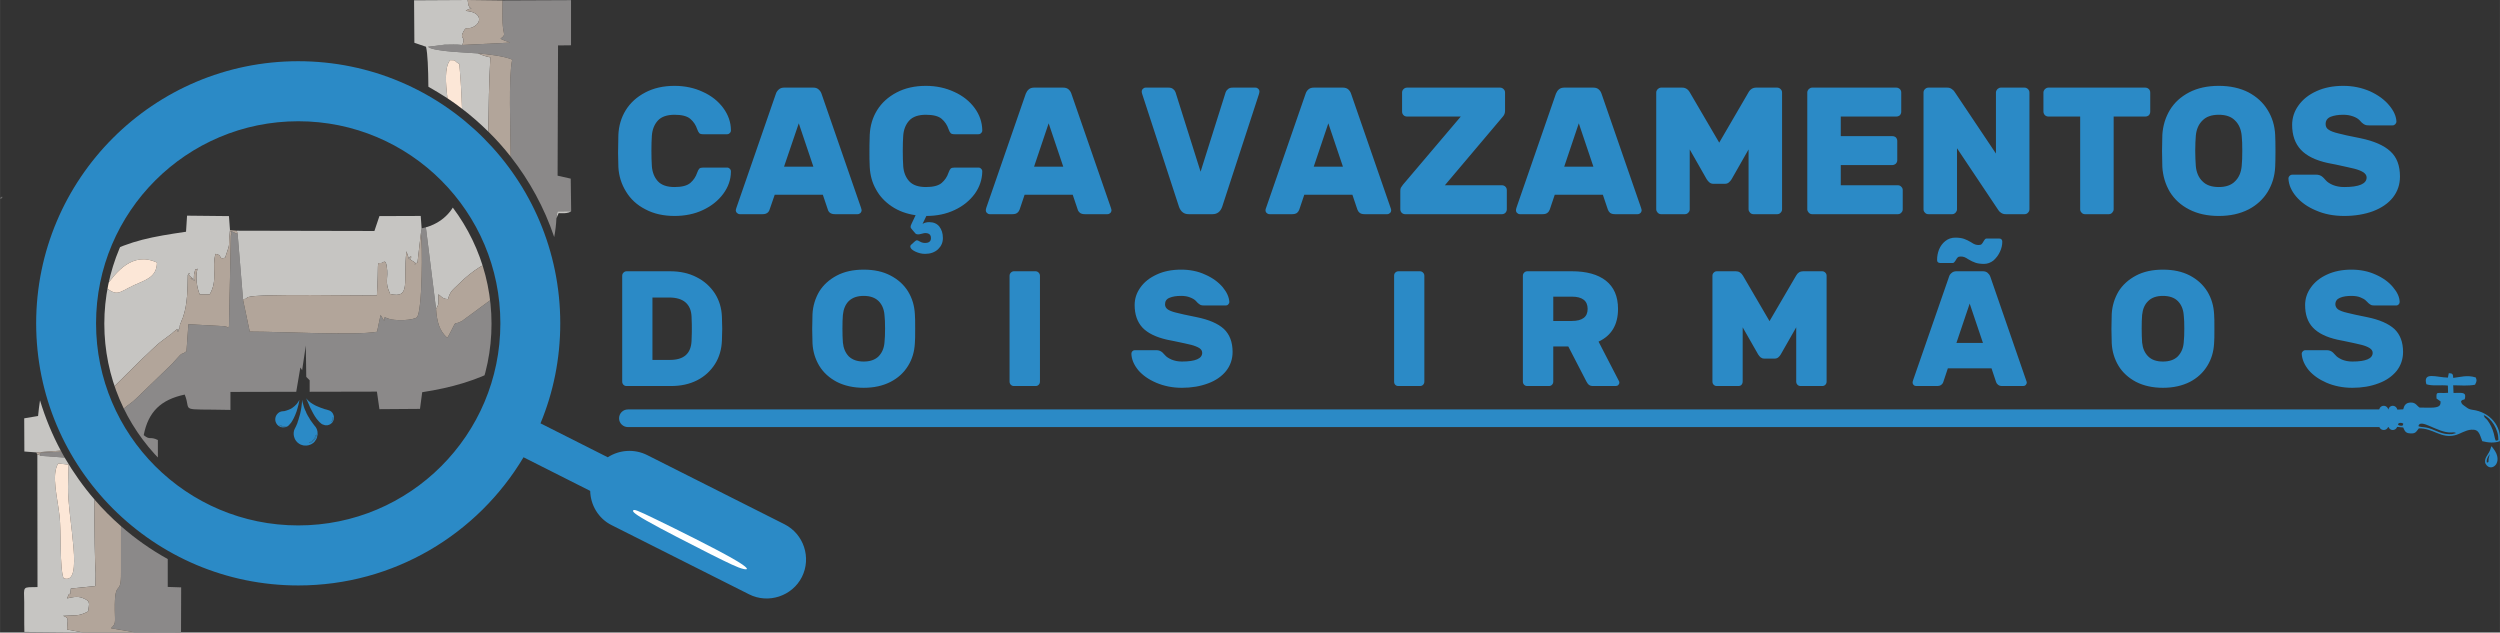 <svg xmlns="http://www.w3.org/2000/svg" xml:space="preserve" width="179.341mm" height="45.374mm" version="1.1" style="shape-rendering:geometricPrecision; text-rendering:geometricPrecision; image-rendering:optimizeQuality; fill-rule:evenodd; clip-rule:evenodd"
viewBox="0 0 16948 4288"
 xmlns:xlink="http://www.w3.org/1999/xlink">
 <rect x="0" y="0" width="16948" height="4288" fill="#333333" stroke="none"/>
 <defs>
  <style type="text/css">
   <![CDATA[
    .fillColor {fill:#2B8AC6}
    .str0 {stroke:#2B8AC6;stroke-width:16.671}
    .fil10 {fill:#2B8AC6;fill-rule:nonzero}
    .fil9 {fill:none}
    .fil6 {fill:#6B6B6B}
    .fil2 {fill:#8B8989}
    .fil4 {fill:#B2A59A}
    .fil3 {fill:#C6C5C2}
    .fil5 {fill:#FCE7D7}
    .fil1 {fill:white}
   ]]>
  </style>
   <clipPath id="id0">
    <path d="M2019 3508c725,0 1313,-588 1313,-1313 0,-725 -588,-1313 -1313,-1313 -725,0 -1312,588 -1312,1313 0,725 587,1313 1312,1313z"/>
   </clipPath>
 </defs>
 <g id="Camada_x0020_1">
  <path class="fillColor" d="M2022 415c981,0 1776,796 1776,1777 0,240 -47,469 -134,678l456 230c77,-50 179,-59 267,-15l931 469c131,66 184,227 118,358l0 0c-66,130 -228,183 -358,117l-932 -469c-90,-45 -143,-137 -145,-232l-452 -228c-310,520 -878,869 -1527,869 -981,0 -1777,-796 -1777,-1777 0,-981 796,-1777 1777,-1777zm0 407c757,0 1370,613 1370,1370 0,757 -613,1370 -1370,1370 -757,0 -1371,-613 -1371,-1370 0,-757 614,-1370 1371,-1370z"/>
  <path class="fil1" d="M4385 3531c99,57 301,159 430,225 130,65 188,93 224,101 35,9 48,-2 -75,-72 -123,-70 -382,-199 -517,-264 -135,-66 -146,-67 -153,-62 -7,5 -9,16 91,72z"/>
  <g id="_1851439065168">
   <path class="fil2" d="M416 3062l-138 6c-20,15 -9,-8 -5,17l-6 5 171 12c-7,-13 -15,-27 -22,-40zm404 505l0 313c2,178 -45,29 -42,257 2,90 7,90 -26,122l161 28 314 -1 1 -304 -91 -3 0 -189c-114,-63 -220,-138 -317,-223zm2937 -1960c8,-42 13,-84 15,-127l7 -47 93 -1 -3 -221 -89 -20 3 -883 88 -1 0 -306 -464 2c0,49 -2,103 0,152 4,84 27,77 -14,107 3,3 7,4 9,5l20 9c2,1 7,2 9,3 12,4 12,2 26,10l-323 16c-43,-5 -77,-2 -120,-2l-113 14c36,34 285,40 338,45 67,5 181,19 233,42 -26,128 -11,471 -10,644 0,5 0,10 0,14 127,162 228,346 295,545z"/>
   <path class="fil3" d="M245 3067l167 -12c-58,-108 -105,-222 -141,-341 -5,35 -10,70 -13,106l-94 16 1 225 80 6z"/>
   <path class="fil3" d="M3239 362c-53,-5 -302,-11 -338,-45l113 -14c43,0 77,-3 120,2 27,-64 -22,-36 7,-90 25,-46 23,-7 74,-36 52,-30 49,-98 -58,-105 28,-23 57,-15 27,-22 -16,-32 -6,-10 -14,-52l-363 2 2 288 79 27c11,45 15,149 16,271 44,25 87,51 129,78 -11,-98 -21,-208 18,-258 50,0 18,1 63,26 5,53 14,175 18,303 63,48 122,100 178,155 2,-168 5,-333 14,-503 -34,-7 -59,-16 -85,-27z"/>
   <path class="fil3" d="M431 3920c-27,-62 -16,-322 -27,-419 -15,-134 -57,-278 -10,-359l71 8 -4 147c-4,222 113,675 -30,623zm133 368l-109 -20c0,-62 18,-80 -28,-93 89,-6 104,5 170,-30 8,-58 18,-69 -37,-91 -34,-14 -76,-5 -105,3 24,-74 17,17 25,-67l167 -17 1 -85c-4,-56 -10,-304 -7,-501 -76,-88 -144,-184 -203,-285l-171 -12 6 -5 -20 -4 1 899c-104,2 -92,-9 -90,101 1,66 -1,131 1,203l399 4z"/>
   <path class="fil4" d="M245 3067l8 14 20 4 -6 5 6 -5c-4,-25 -15,-2 5,-17l138 -6c-1,-2 -3,-5 -4,-7l-167 12z"/>
   <path class="fil4" d="M564 4288l349 -1 -161 -28c33,-32 28,-32 26,-122 -3,-228 44,-79 42,-257l0 -313c-64,-56 -124,-116 -179,-180 -3,197 3,445 7,501l-1 85 -167 17c-8,84 -1,-7 -25,67 29,-8 71,-17 105,-3 55,22 45,33 37,91 -66,35 -81,24 -170,30 46,13 28,31 28,93l109 20z"/>
   <path class="fil4" d="M3462 1062c0,-4 0,-9 0,-14 -1,-173 -16,-516 10,-644 -52,-23 -166,-37 -233,-42 26,11 51,20 85,27 -9,170 -12,335 -14,503 54,53 105,110 152,170z"/>
   <path class="fil4" d="M3134 305l323 -16c-14,-8 -14,-6 -26,-10 -2,-1 -7,-2 -9,-3l-20 -9c-2,-1 -6,-2 -9,-5 41,-30 18,-23 14,-107 -2,-49 0,-103 0,-152l-237 -3c8,42 -2,20 14,52 30,7 1,-1 -27,22 107,7 110,75 58,105 -51,29 -49,-10 -74,36 -29,54 20,26 -7,90z"/>
   <path class="fil5" d="M3132 737c-4,-128 -13,-250 -18,-303 -45,-25 -13,-26 -63,-26 -39,50 -29,160 -18,258 34,23 67,46 99,71z"/>
   <path class="fil5" d="M431 3920c143,52 26,-401 30,-623l4 -147 -71 -8c-47,81 -5,225 10,359 11,97 0,357 27,419z"/>
   <path class="fil3" d="M3772 1480l15 -35c18,0 36,2 53,-1 22,-3 26,-9 32,-12l-93 1 -7 47z"/>
   <path class="fil6" d="M0 1346c0,2 11,1 14,-4 8,-16 -13,-6 -14,4z"/>
  </g>
  <g>
  </g>
  <g style="clip-path:url(#id0)">
   <g>
    <g id="_1851238831280">
     <path class="fil2" d="M2956 2094l-69 -553 -29 7 -5 34c12,64 11,530 -27,569 -18,18 -149,32 -209,3 -33,-15 14,68 -37,-19l-24 114c-148,27 -640,-1 -863,-1l-45 -213 -37 -448c-89,-42 -23,-10 -46,9l-13 619c-41,18 29,5 -37,-4l-238 -13 -13 183c-45,35 -13,-10 -80,66 -3,2 -5,6 -8,9 -2,2 -5,6 -8,9l-238 230c-38,38 -55,43 -92,76 -71,63 -128,167 -222,194 -45,12 -23,-5 -71,18 0,74 -19,214 16,258l-663 28c-24,19 -10,-10 -6,20l-7 7 499 33 182 37 1 904c2,219 -56,36 -51,317 1,111 7,111 -32,150l198 36 388 -2 1 -375 -113 -4 1 -1124 111 -18 0 -267c-56,-27 -51,4 -96,-33 31,-159 117,-241 278,-275 50,122 -56,96 310,104l0 -122 446 -1 28 -165 12 19 25 -168 3 213 23 23 0 78 456 -1 17 119 275 -2 15 -113c206,-32 358,-78 526,-162 402,-201 799,-670 820,-1188l9 -57 115 -1 -4 -273 -110 -24 4 -1089 108 -1 0 -378 -572 2c0,61 -2,128 0,188 5,103 34,95 -18,132 4,3 10,5 12,6l24 11c3,1 9,3 12,4 15,5 14,2 32,12l-399 20c-53,-6 -94,-3 -148,-2l-139 16c45,42 352,50 416,56 83,7 224,24 288,51 -32,158 -13,581 -12,796 0,116 24,175 -68,200 0,205 -16,225 34,269l-668 13c3,59 -68,31 148,55 191,21 358,72 500,94 156,42 221,104 222,103 1,-3 6,4 10,5l-166 97c-137,58 -21,5 -93,85l-199 156c-24,21 -27,29 -35,42l-379 279c-68,37 -27,-21 -81,81 -2,4 -15,29 -19,33 -55,-47 -71,-116 -76,-196z"/>
     <path class="fil3" d="M546 2040c107,-54 120,46 20,139 -333,310 -174,656 -364,644 -95,-7 -122,-107 -104,-212 20,-122 33,-163 87,-245 92,-141 212,-251 361,-326zm168 -93c73,-103 184,-244 350,-167 -2,101 -77,117 -157,154 -106,50 -109,77 -193,13zm-857 1320l265 -19 -85 -87c103,-6 269,9 259,-73 -32,-60 14,-37 -77,-54 -52,-11 -84,16 -201,-18l-27 -7c114,-64 322,-5 436,-83 222,-151 193,-194 346,-305l193 -191c48,-42 85,-86 141,-126l59 -44c2,-2 6,-6 8,-8l28 -22c1,-1 2,46 10,0 0,-2 3,2 5,1 3,-46 3,-24 13,-55 2,-5 8,-19 10,-24 32,-90 31,-196 33,-288 35,-16 -18,-18 18,11 86,66 -51,-14 23,20 1,-17 -1,-31 4,-46 14,-50 -5,-7 21,-28 -16,57 -4,131 15,175l67 0c58,-96 13,-184 40,-275 51,7 16,41 65,26 41,-123 18,-45 33,-187l-7 -95 -284 -3 -7 109c-233,34 -371,60 -551,151 -448,225 -787,676 -836,1241l-116 20 1 277 98 7z"/>
     <path class="fil3" d="M3550 -69c-64,-6 -371,-14 -416,-56l139 -16c54,-1 95,-4 148,2 33,-79 -26,-44 9,-112 31,-57 29,-9 91,-44 65,-37 61,-121 -71,-129 35,-29 70,-19 33,-28 -19,-39 -7,-12 -17,-64l-448 3 2 355 98 33c38,155 12,859 12,1070l-44 12c-57,19 -60,6 -67,38l0 234c58,90 76,-46 82,80 4,61 -62,190 -214,232l69 553c24,-39 15,-41 16,-99l28 23c22,10 8,6 37,10 15,-56 35,-65 68,-98 112,-113 191,-140 221,-164l349 -271c10,-11 8,-7 19,-27 35,-63 -14,18 14,-37l113 14c-72,-26 -21,-9 -49,-36 -142,-22 -309,-73 -500,-94 -216,-24 -145,4 -148,-55l381 -26c-65,-6 -51,3 -99,-21l13 -45c2,-28 150,-5 138,-90 -6,-45 -43,-34 -90,-65l-47 -35c4,0 47,3 52,2l165 -29c0,-342 2,-656 19,-986 -43,-9 -74,-20 -106,-34zm-241 529c0,-127 -61,-381 10,-472 62,0 23,1 77,32 15,152 57,774 -12,866l-55 -1c-64,-85 -20,-252 -20,-425z"/>
     <path class="fil3" d="M87 4320c-32,-77 -19,-398 -33,-517 -19,-165 -71,-343 -12,-444l88 11 -6 181c-5,275 139,833 -37,769zm164 454l-134 -25c0,-77 22,-99 -34,-114 109,-8 127,6 209,-38 9,-72 22,-85 -45,-112 -42,-17 -95,-7 -130,4 30,-92 21,21 31,-82l206 -22 1 -104c-8,-114 -22,-863 13,-931l16 -21 -499 -33 7 -7 -24 -4 1 1109c-128,2 -114,-11 -111,125 1,80 -1,161 1,250l492 5z"/>
     <path class="fil3" d="M1605 1564l6 23 37 448c3,-3 9,-12 11,-8 2,4 15,-10 23,-13 67,-25 779,-8 873,-12 14,-227 -5,-219 28,-219 16,1 30,-33 39,24 13,84 -18,100 23,186 142,33 87,-81 110,-290l18 55c47,-32 -37,-21 30,15 41,23 -21,25 27,7l23 -198 5 -34 -6 -84 -280 1 -34 101 -933 -2z"/>
     <path class="fil4" d="M-143 3267l11 18 24 4 -7 7 7 -7c-4,-30 -18,-1 6,-20l663 -28c-35,-44 -16,-184 -16,-258 48,-23 26,-6 71,-18 94,-27 151,-131 222,-194 37,-33 54,-38 92,-76l238 -230c3,-3 6,-7 8,-9 3,-3 5,-7 8,-9 67,-76 35,-31 80,-66l13 -183 238 13c66,9 -4,22 37,4l13 -619c23,-19 -43,-51 46,-9l-6 -23 -46 -4c-15,142 8,64 -33,187 -49,15 -14,-19 -65,-26 -27,91 18,179 -40,275l-67 0c-19,-44 -31,-118 -15,-175 -26,21 -7,-22 -21,28 -5,15 -3,29 -4,46 -74,-34 63,46 -23,-20 -36,-29 17,-27 -18,-11 -2,92 -1,198 -33,288 -2,5 -8,19 -10,24 -10,31 -10,9 -13,55 -2,1 -5,-3 -5,-1 -8,46 -9,-1 -10,0l-28 22c-2,2 -6,6 -8,8l-59 44c-56,40 -93,84 -141,126l-193 191c-153,111 -124,154 -346,305 -114,78 -322,19 -436,83l27 7c117,34 149,7 201,18 91,17 45,-6 77,54 10,82 -156,67 -259,73l85 87 -265 19z"/>
     <path class="fil4" d="M251 4774l431 -1 -198 -36c39,-39 33,-39 32,-150 -5,-281 53,-98 51,-317l-1 -904 -182 -37 -16 21c-35,68 -21,817 -13,931l-1 104 -206 22c-10,103 -1,-10 -31,82 35,-11 88,-21 130,-4 67,27 54,40 45,112 -82,44 -100,30 -209,38 56,15 34,37 34,114l134 25z"/>
     <path class="fil4" d="M1648 2035l45 213c223,0 715,28 863,1l24 -114c51,87 4,4 37,19 60,29 191,15 209,-3 38,-39 39,-505 27,-569l-23 198c-48,18 14,16 -27,-7 -67,-36 17,-47 -30,-15l-18 -55c-23,209 32,323 -110,290 -41,-86 -10,-102 -23,-186 -9,-57 -23,-23 -39,-24 -33,0 -14,-8 -28,219 -94,4 -806,-13 -873,12 -8,3 -21,17 -23,13 -2,-4 -8,5 -11,8z"/>
     <path class="fil4" d="M3124 1260l668 -13c-50,-44 -34,-64 -34,-269 92,-25 68,-84 68,-200 -1,-215 -20,-638 12,-796 -64,-27 -205,-44 -288,-51 32,14 63,25 106,34 -17,330 -19,644 -19,986l-165 29c-5,1 -48,-2 -52,-2l47 35c47,31 84,20 90,65 12,85 -136,62 -138,90l-13 45c48,24 34,15 99,21l-381 26z"/>
     <path class="fil4" d="M2956 2094c5,80 21,149 76,196 4,-4 17,-29 19,-33 54,-102 13,-44 81,-81l379 -279c8,-13 11,-21 35,-42l199 -156c72,-80 -44,-27 93,-85l166 -97c-4,-1 -9,-8 -10,-5 -1,1 -66,-61 -222,-103 28,27 -23,10 49,36l-113 -14c-28,55 21,-26 -14,37 -11,20 -9,16 -19,27l-349 271c-30,24 -109,51 -221,164 -33,33 -53,42 -68,98 -29,-4 -15,0 -37,-10l-28 -23c-1,58 8,60 -16,99z"/>
     <path class="fil5" d="M546 2040c-149,75 -269,185 -361,326 -54,82 -67,123 -87,245 -18,105 9,205 104,212 190,12 31,-334 364,-644 100,-93 87,-193 -20,-139z"/>
     <path class="fil4" d="M3421 -139l399 -20c-18,-10 -17,-7 -32,-12 -3,-1 -9,-3 -12,-4l-24 -11c-2,-1 -8,-3 -12,-6 52,-37 23,-29 18,-132 -2,-60 0,-127 0,-188l-292 -4c10,52 -2,25 17,64 37,9 2,-1 -33,28 132,8 136,92 71,129 -62,35 -60,-13 -91,44 -35,68 24,33 -9,112z"/>
     <path class="fil5" d="M3309 460c0,173 -44,340 20,425l55 1c69,-92 27,-714 12,-866 -54,-31 -15,-32 -77,-32 -71,91 -10,345 -10,472z"/>
     <path class="fil5" d="M87 4320c176,64 32,-494 37,-769l6 -181 -88 -11c-59,101 -7,279 12,444 14,119 1,440 33,517z"/>
     <path class="fil5" d="M714 1947c84,64 87,37 193,-13 80,-37 155,-53 157,-154 -166,-77 -277,64 -350,167z"/>
     <path class="fil3" d="M4208 1309l19 -43c22,1 44,3 66,0 26,-4 32,-12 39,-15l-115 1 -9 57z"/>
     <path class="fil6" d="M-444 1145c-1,2 13,1 17,-6 9,-19 -16,-7 -17,6z"/>
    </g>
    <g id="_1851238829616">
     <path class="fillColor" d="M2095 3003c0,-2 2,-2 3,-3l13 -8c5,-3 11,-8 15,-12l2 -4c7,-8 9,-16 13,-26 1,-2 1,-3 3,-4 1,1 1,1 1,3 0,13 -8,27 -17,36l-4 4c-6,6 -12,10 -20,13 -5,2 -6,2 -9,1zm-29 -229c-1,-2 -2,-3 -2,-5l-4 -11c-4,-12 -7,-23 -10,-35 0,-1 -1,-11 -2,-12 0,15 -3,35 -5,51 -4,29 -11,56 -20,84 -1,4 -2,7 -4,11l-3 11c-3,7 -6,14 -9,21 -2,4 -4,7 -5,10l-5 10c-2,4 -3,7 -4,11 -5,19 -2,38 6,56 1,1 2,2 2,4 2,3 4,7 6,9 6,8 7,7 11,12 4,3 13,10 18,12 7,3 14,5 22,7 1,0 2,0 3,0 20,3 38,-2 54,-11 1,-1 1,-1 2,-2l5 -3c1,-1 1,-1 2,-2 0,0 1,-1 2,-1 4,-3 12,-13 14,-18 1,0 1,-1 1,-1 3,-4 6,-10 7,-15 2,-7 4,-14 5,-21 0,-7 0,-14 -1,-21 -1,-4 -2,-8 -3,-11 -1,-2 -2,-4 -2,-6 -7,-15 -11,-17 -17,-25l-9 -12c0,0 0,0 0,0l-5 -7c-1,-1 -2,-3 -3,-4 -3,-5 -6,-9 -10,-14 -4,-7 -8,-15 -13,-22l-3 -5c-4,-7 -14,-26 -16,-34l-1 -1c-1,-2 -1,-3 -2,-5l-2 -5z"/>
     <path class="fillColor" d="M2245 2861c1,-2 2,-3 3,-5 10,-12 7,-19 8,-29l1 0c1,3 2,2 2,9 0,5 -2,10 -4,15 -1,1 -1,2 -2,4 -2,2 -4,5 -8,6zm-167 -159c-1,-1 -1,-1 -2,-2 0,2 2,7 3,9 2,3 3,6 4,9l8 18c4,12 17,39 24,51 11,22 26,48 43,66 3,4 6,7 10,11 1,0 1,0 2,1 3,3 4,3 9,8l7 4 12 4c3,1 5,2 8,2 1,0 2,0 3,0 8,1 13,0 21,-3 6,-2 11,-5 15,-9 1,0 1,0 1,-1 0,0 1,0 1,0l8 -9c1,-2 2,-3 2,-4 2,-3 5,-11 6,-16 2,-13 1,-21 -5,-34 -2,-6 -6,-10 -10,-14l-3 -3c-1,0 0,0 -1,-1l-5 -3c-2,-1 -2,-1 -4,-2 -2,-1 -5,-3 -8,-3l-16 -5c-3,0 -6,-1 -9,-2 -12,-4 -44,-15 -55,-21l-7 -3c-1,-1 -2,-2 -4,-2 -4,-2 -9,-6 -14,-8 -5,-3 -12,-8 -17,-11 -2,-2 -4,-4 -6,-5 -1,-1 -1,-1 -1,-1 -1,0 -1,0 -1,0l-1 -2c-2,-1 -2,-2 -4,-2 0,-1 0,-1 0,-1 0,0 0,0 0,0l-10 -10c0,0 0,-1 -1,-1 -1,-1 -2,-2 -3,-4l0 -1z"/>
     <path class="fillColor" d="M1906 2886c1,1 0,0 1,0 19,7 25,0 31,2 -3,5 -16,5 -21,5 -7,-1 -14,-4 -19,-8 -3,-2 -3,-3 -4,-4 2,-1 3,0 4,1l8 4zm123 -174c-10,20 -27,39 -46,52 -2,1 -4,3 -6,4 -2,1 -5,3 -7,4 0,0 -2,1 -2,1l-12 5 -14 5c-3,1 -5,1 -7,2l-7 2c-7,1 -8,0 -12,1 -12,1 -22,5 -31,13 -4,4 -8,8 -11,13 -13,22 -10,47 6,66l8 7c5,3 9,6 15,8 11,3 14,3 23,2l8 -1 13 -5c0,0 0,0 0,0 0,0 0,0 1,0l4 -3c0,0 -1,1 0,0l5 -4 16 -18c3,-5 7,-11 10,-16 4,-6 12,-22 15,-30 0,-1 1,-2 2,-4 3,-7 7,-19 10,-26 4,-13 8,-25 11,-38l1 -2c0,-1 0,-3 0,-4l1 -1c2,-7 5,-22 6,-29 0,-2 1,-2 0,-4z"/>
     <path class="fillColor" d="M2095 3003c3,1 4,1 9,-1 8,-3 14,-7 20,-13l4 -4c9,-9 17,-23 17,-36 0,-2 0,-2 -1,-3 -2,1 -2,2 -3,4 -4,10 -6,18 -13,26l-2 4c-4,4 -10,9 -15,12l-13 8c-1,1 -3,1 -3,3z"/>
     <path class="fillColor" d="M1906 2886l-8 -4c-1,-1 -2,-2 -4,-1 1,1 1,2 4,4 5,4 12,7 19,8 5,0 18,0 21,-5 -6,-2 -12,5 -31,-2 -1,0 0,1 -1,0z"/>
     <path class="fillColor" d="M2245 2861c4,-1 6,-4 8,-6 1,-2 1,-3 2,-4 2,-5 4,-10 4,-15 0,-7 -1,-6 -2,-9l-1 0c-1,10 2,17 -8,29 -1,2 -2,3 -3,5z"/>
    </g>
   </g>
  </g>
  <path class="fil9" d="M2019 3508c725,0 1313,-588 1313,-1313 0,-725 -588,-1313 -1313,-1313 -725,0 -1312,588 -1312,1313 0,725 587,1313 1312,1313z"/>
  <g>
   <path class="fil10" d="M4419 1126c3,42 17,77 41,103 24,26 62,39 113,39 49,0 85,-9 107,-28 22,-19 37,-42 46,-69 5,-14 10,-23 15,-28 5,-5 14,-7 27,-7l160 0c8,0 14,2 19,8 6,5 8,11 8,19 0,54 -18,105 -52,151 -34,46 -80,83 -138,110 -57,27 -122,40 -192,40 -76,0 -142,-15 -198,-45 -57,-29 -100,-69 -131,-120 -31,-50 -49,-106 -52,-167 -1,-39 -2,-71 -2,-97 0,-30 1,-70 2,-121 3,-61 19,-117 50,-167 31,-50 75,-90 132,-120 57,-30 123,-45 199,-45 70,0 135,14 192,41 58,26 104,63 138,109 34,46 52,97 52,151 0,8 -2,14 -8,19 -5,6 -11,8 -19,8l-160 0c-13,0 -22,-2 -27,-7 -5,-5 -10,-14 -15,-28 -9,-27 -24,-50 -46,-69 -22,-19 -58,-28 -107,-28 -51,0 -89,13 -113,39 -24,26 -38,61 -41,103 -2,28 -3,62 -3,103 0,39 1,74 3,103zm1417 280c3,9 5,15 5,19 0,7 -3,14 -8,19 -5,5 -12,8 -19,8l-154 0c-14,0 -25,-3 -33,-9 -8,-6 -13,-14 -15,-22l-34 -101 -326 0 -35 101c-2,8 -7,16 -15,22 -8,6 -18,9 -32,9l-155 0c-7,0 -13,-3 -19,-8 -5,-5 -8,-12 -8,-19 0,-4 2,-10 5,-19l267 -771c4,-12 11,-21 20,-29 9,-8 21,-12 35,-12l199 0c15,0 26,4 35,12 9,8 16,17 20,29l267 771zm-322 -276l-99 -294 -100 294 199 0zm609 -4c3,42 17,77 41,103 24,26 62,39 113,39 49,0 85,-9 107,-28 22,-19 37,-42 46,-69 5,-14 10,-23 15,-28 5,-5 14,-7 27,-7l160 0c8,0 14,2 19,8 6,5 8,11 8,19 -1,54 -18,105 -51,151 -34,46 -79,83 -137,110 -57,27 -121,40 -191,40l-26 54c13,-8 28,-12 45,-12 30,0 53,10 69,30 16,21 24,46 24,78 0,30 -11,55 -33,76 -23,21 -52,31 -88,31 -22,0 -44,-5 -67,-16 -22,-11 -33,-22 -33,-34 0,-5 2,-9 6,-12l22 -20c6,-6 12,-10 18,-10 3,0 10,3 20,9 10,6 22,9 34,9 27,0 40,-11 40,-33 0,-23 -13,-34 -40,-34 -5,0 -13,2 -24,5 -11,3 -19,4 -24,4 -7,0 -13,-2 -18,-7l-22 -26c-3,-3 -5,-6 -7,-9 -2,-3 -3,-6 -3,-9 0,-5 2,-13 7,-22l27 -57c-62,-9 -116,-29 -162,-60 -46,-31 -82,-69 -107,-116 -26,-46 -39,-96 -42,-151 -2,-39 -2,-71 -2,-97 0,-30 0,-70 2,-121 3,-61 19,-117 50,-167 31,-50 75,-90 132,-120 57,-30 123,-45 199,-45 70,0 134,14 192,41 58,26 104,63 138,109 34,46 51,97 52,151 0,8 -2,14 -8,19 -5,6 -11,8 -19,8l-160 0c-13,0 -22,-2 -27,-7 -5,-5 -10,-14 -15,-28 -9,-27 -24,-50 -46,-69 -22,-19 -58,-28 -107,-28 -51,0 -89,13 -113,39 -24,26 -38,61 -41,103 -2,28 -3,62 -3,103 0,39 1,74 3,103zm1407 280c3,9 5,15 5,19 0,7 -3,14 -8,19 -5,5 -11,8 -19,8l-154 0c-14,0 -25,-3 -33,-9 -7,-6 -13,-14 -15,-22l-34 -101 -326 0 -34 101c-3,8 -8,16 -16,22 -7,6 -18,9 -32,9l-155 0c-7,0 -13,-3 -18,-8 -6,-5 -8,-12 -8,-19 0,-4 1,-10 4,-19l267 -771c5,-12 11,-21 20,-29 9,-8 21,-12 36,-12l198 0c15,0 27,4 36,12 9,8 15,17 19,29l267 771zm-322 -276l-99 -294 -99 294 198 0zm850 322c-32,0 -53,-17 -65,-49l-250 -766c-2,-7 -3,-12 -3,-16 0,-7 2,-13 8,-19 5,-5 11,-8 19,-8l154 0c14,0 25,3 32,10 8,6 13,13 16,21l170 539 170 -539c3,-8 8,-15 16,-21 7,-7 18,-10 32,-10l154 0c8,0 14,3 19,8 6,6 8,12 8,19 0,4 -1,9 -3,16l-250 766c-12,32 -33,49 -65,49l-162 0zm1368 -46c4,9 5,15 5,19 0,7 -2,14 -8,19 -5,5 -11,8 -19,8l-154 0c-14,0 -25,-3 -32,-9 -8,-6 -13,-14 -16,-22l-34 -101 -326 0 -34 101c-3,8 -8,16 -15,22 -8,6 -19,9 -33,9l-154 0c-8,0 -14,-3 -19,-8 -6,-5 -8,-12 -8,-19 0,-4 1,-10 5,-19l267 -771c4,-12 10,-21 19,-29 9,-8 21,-12 36,-12l198 0c15,0 27,4 36,12 9,8 15,17 19,29l267 771zm-322 -276l-99 -294 -99 294 198 0zm1078 126c9,0 17,3 24,10 6,6 9,14 9,23l0 130c0,9 -3,16 -9,23 -7,7 -15,10 -24,10l-656 0c-9,0 -17,-3 -24,-10 -6,-7 -9,-14 -9,-23l0 -124c0,-10 1,-18 4,-23 4,-6 8,-12 14,-20l392 -462 -365 0c-9,0 -17,-3 -23,-9 -7,-7 -10,-15 -10,-24l0 -130c0,-9 3,-16 10,-23 6,-6 14,-10 23,-10l632 0c9,0 17,4 23,10 7,7 10,14 10,23l0 124c0,16 -5,29 -16,41l-392 464 387 0zm942 150c3,9 5,15 5,19 0,7 -3,14 -8,19 -5,5 -11,8 -19,8l-154 0c-14,0 -25,-3 -33,-9 -7,-6 -12,-14 -15,-22l-34 -101 -326 0 -34 101c-3,8 -8,16 -16,22 -7,6 -18,9 -32,9l-155 0c-7,0 -13,-3 -18,-8 -6,-5 -8,-12 -8,-19 0,-4 1,-10 4,-19l267 -771c5,-12 11,-21 20,-29 9,-8 21,-12 36,-12l198 0c15,0 27,4 36,12 9,8 15,17 19,29l267 771zm-322 -276l-99 -294 -99 294 198 0zm653 -117l0 406c0,9 -3,16 -10,23 -6,7 -14,10 -23,10l-161 0c-9,0 -16,-3 -23,-10 -6,-7 -10,-14 -10,-23l0 -792c0,-9 4,-16 10,-23 7,-6 14,-10 23,-10l143 0c22,0 40,11 52,33l199 340 198 -340c12,-22 30,-33 53,-33l142 0c9,0 17,4 23,10 7,7 10,14 10,23l0 792c0,9 -3,16 -10,23 -6,7 -14,10 -23,10l-161 0c-9,0 -16,-3 -23,-10 -6,-7 -10,-14 -10,-23l0 -406 -115 202c-6,9 -12,17 -19,22 -7,6 -16,9 -26,9l-79 0c-10,0 -19,-3 -26,-9 -7,-5 -13,-13 -19,-22l-115 -202zm1024 106l350 0c9,0 17,-4 24,-10 6,-7 9,-14 9,-23l0 -130c0,-9 -3,-17 -9,-24 -7,-6 -15,-9 -24,-9l-350 0 0 -133 377 0c9,0 17,-3 24,-9 6,-7 9,-15 9,-24l0 -130c0,-9 -3,-16 -9,-23 -7,-6 -15,-10 -24,-10l-571 0c-9,0 -16,4 -23,10 -6,7 -10,14 -10,23l0 792c0,9 4,16 10,23 7,7 14,10 23,10l581 0c9,0 17,-3 23,-10 7,-7 10,-14 10,-23l0 -130c0,-9 -3,-17 -10,-23 -6,-7 -14,-10 -23,-10l-387 0 0 -137zm1118 333c-12,0 -22,-3 -31,-9 -9,-6 -16,-13 -19,-19l-280 -419 0 414c0,9 -4,16 -10,23 -7,7 -14,10 -23,10l-161 0c-9,0 -17,-3 -23,-10 -7,-7 -10,-14 -10,-23l0 -792c0,-9 3,-16 10,-23 6,-6 14,-10 23,-10l128 0c12,0 22,3 31,10 9,6 15,12 19,19l280 418 0 -414c0,-9 4,-16 10,-23 7,-6 14,-10 23,-10l161 0c9,0 17,4 23,10 7,7 10,14 10,23l0 792c0,9 -3,16 -10,23 -6,7 -14,10 -23,10l-128 0zm947 -858c9,0 17,4 24,10 6,7 9,14 9,23l0 130c0,9 -3,17 -9,24 -7,6 -15,9 -24,9l-215 0 0 629c0,9 -4,16 -10,23 -7,7 -14,10 -23,10l-161 0c-9,0 -17,-3 -23,-10 -7,-7 -10,-14 -10,-23l0 -629 -216 0c-8,0 -16,-3 -23,-9 -6,-7 -10,-15 -10,-24l0 -130c0,-9 4,-16 10,-23 7,-6 15,-10 23,-10l658 0zm498 -12c77,0 144,15 201,44 56,30 99,69 130,120 31,50 48,106 51,168 1,23 2,60 2,110 0,50 -1,86 -2,108 -3,62 -20,118 -51,169 -31,50 -74,90 -130,119 -57,29 -124,44 -201,44 -78,0 -145,-15 -201,-44 -57,-29 -100,-69 -131,-119 -30,-51 -47,-107 -51,-169 -1,-44 -2,-80 -2,-108 0,-27 1,-64 2,-110 4,-62 21,-118 51,-168 31,-51 74,-90 131,-120 56,-29 123,-44 201,-44zm155 338c-4,-43 -19,-78 -45,-103 -25,-26 -62,-39 -110,-39 -49,0 -86,13 -111,39 -26,25 -41,60 -45,103 -2,27 -4,61 -4,102 0,40 2,75 4,104 4,43 19,78 45,103 25,26 62,39 111,39 48,0 85,-13 110,-39 26,-25 41,-60 45,-103 3,-29 4,-64 4,-104 0,-41 -1,-75 -4,-102zm1049 -97c0,8 -3,14 -8,19 -6,6 -11,8 -18,8l-160 0c-12,0 -21,-1 -27,-4 -7,-3 -14,-8 -22,-15 -2,-2 -7,-7 -16,-17 -9,-9 -23,-18 -43,-25 -19,-7 -41,-11 -66,-11 -36,0 -64,5 -87,14 -22,10 -33,26 -33,49 0,16 6,29 20,38 14,10 36,18 65,25 29,8 79,19 151,33 92,19 160,49 203,89 44,40 65,97 65,171 0,54 -16,101 -48,142 -32,40 -77,71 -135,93 -57,21 -123,32 -195,32 -71,0 -134,-12 -191,-37 -58,-24 -102,-56 -135,-95 -33,-39 -50,-80 -52,-121 0,-8 3,-14 8,-19 6,-6 12,-8 18,-8l161 0c18,0 33,5 46,17 3,2 9,9 20,21 10,12 27,23 48,32 22,9 47,14 77,14 101,0 152,-22 152,-65 0,-14 -8,-25 -22,-35 -14,-9 -34,-17 -60,-24 -27,-6 -68,-16 -125,-28l-56 -11c-83,-18 -144,-48 -183,-90 -39,-42 -59,-98 -59,-168 0,-48 14,-92 43,-132 28,-40 69,-73 122,-97 52,-24 113,-36 182,-36 66,0 126,13 181,37 55,25 98,57 129,94 32,38 48,74 50,110z"/>
   <path class="fil10" d="M4894 2149c1,42 2,69 2,80 0,12 -1,38 -2,78 -2,61 -18,115 -47,161 -30,47 -70,84 -121,110 -51,26 -110,39 -178,39l-300 0c-8,0 -15,-2 -21,-8 -6,-6 -9,-13 -9,-22l0 -718c0,-8 3,-15 9,-21 6,-6 13,-9 21,-9l294 0c68,0 128,13 180,40 52,26 93,63 124,110 30,47 46,100 48,160zm-471 -132l0 423 119 0c94,0 142,-43 146,-128 2,-43 2,-71 2,-85 0,-15 0,-42 -2,-82 -2,-42 -16,-74 -42,-96 -25,-21 -62,-32 -109,-32l-114 0zm1432 -189c71,0 131,13 182,40 52,27 91,63 119,108 28,46 43,97 46,153 2,21 2,54 2,100 0,46 0,78 -2,98 -3,57 -18,108 -46,153 -28,46 -67,82 -119,109 -51,26 -111,40 -182,40 -70,0 -131,-14 -182,-40 -51,-27 -91,-63 -119,-109 -27,-45 -43,-96 -46,-153 -1,-40 -2,-72 -2,-98 0,-25 1,-58 2,-100 3,-56 19,-107 46,-153 28,-45 68,-81 119,-108 51,-27 112,-40 182,-40zm141 307c-3,-39 -17,-71 -40,-94 -24,-23 -57,-35 -101,-35 -44,0 -77,12 -101,35 -23,23 -36,55 -40,94 -2,24 -3,55 -3,92 0,36 1,68 3,95 4,39 17,70 40,94 24,23 57,35 101,35 44,0 77,-12 101,-35 23,-24 37,-55 40,-94 3,-27 4,-59 4,-95 0,-37 -1,-68 -4,-92zm878 482c-8,0 -15,-2 -21,-8 -6,-6 -9,-13 -9,-22l0 -718c0,-8 3,-15 9,-21 6,-6 13,-9 21,-9l146 0c8,0 15,3 21,9 6,6 9,13 9,21l0 718c0,9 -3,16 -9,22 -6,6 -13,8 -21,8l-146 0zm1460 -570c0,7 -3,12 -8,17 -4,5 -10,7 -16,7l-145 0c-11,0 -19,-1 -25,-3 -6,-3 -13,-8 -20,-14 -1,-2 -6,-7 -14,-15 -9,-9 -21,-16 -39,-23 -17,-7 -37,-10 -60,-10 -32,0 -58,4 -79,13 -20,8 -30,23 -30,44 0,14 6,26 19,35 12,8 32,16 58,22 26,7 72,17 137,30 84,17 146,44 185,80 39,37 59,89 59,156 0,49 -15,92 -44,129 -29,36 -70,65 -122,84 -53,20 -112,30 -178,30 -64,0 -121,-12 -173,-34 -52,-22 -93,-51 -123,-86 -29,-36 -45,-73 -46,-111 0,-6 2,-12 7,-17 5,-5 10,-7 16,-7l146 0c16,0 30,5 42,16 2,2 8,8 18,19 9,11 24,20 44,29 19,8 43,13 69,13 92,0 138,-20 138,-59 0,-13 -6,-23 -19,-32 -13,-8 -32,-16 -55,-22 -24,-6 -62,-14 -114,-25l-50 -10c-75,-17 -131,-44 -167,-82 -35,-38 -53,-89 -53,-153 0,-43 13,-83 39,-119 26,-37 63,-66 111,-88 47,-22 102,-33 165,-33 60,0 115,11 164,34 50,22 89,51 118,85 28,34 43,67 45,100zm1147 570c-9,0 -16,-2 -22,-8 -6,-6 -8,-13 -8,-22l0 -718c0,-8 2,-15 8,-21 6,-6 13,-9 22,-9l145 0c8,0 15,3 21,9 6,6 9,13 9,21l0 718c0,9 -3,16 -9,22 -6,6 -13,8 -21,8l-145 0zm1174 -778c100,0 177,21 232,64 54,43 82,106 82,191 0,107 -44,181 -132,222l137 265c3,4 4,8 4,12 0,7 -3,12 -7,17 -5,5 -11,7 -18,7l-151 0c-13,0 -23,-2 -30,-8 -7,-5 -12,-13 -17,-22l-123 -238 -102 0 0 238c0,9 -3,16 -9,22 -6,6 -13,8 -21,8l-146 0c-8,0 -15,-2 -21,-8 -6,-6 -9,-13 -9,-22l0 -718c0,-8 3,-15 9,-21 6,-6 13,-9 21,-9l301 0zm0 337c72,0 108,-27 108,-82 0,-55 -36,-83 -108,-83l-125 0 0 165 125 0zm1159 43l0 368c0,9 -3,16 -8,22 -6,6 -13,8 -22,8l-145 0c-8,0 -15,-2 -21,-8 -6,-6 -9,-13 -9,-22l0 -718c0,-8 3,-15 9,-21 6,-6 13,-9 21,-9l129 0c20,0 36,10 48,30l180 308 180 -308c11,-20 27,-30 48,-30l129 0c8,0 15,3 21,9 6,6 9,13 9,21l0 718c0,9 -3,16 -9,22 -6,6 -13,8 -21,8l-146 0c-8,0 -15,-2 -21,-8 -6,-6 -9,-13 -9,-22l0 -368 -105 184c-5,8 -10,15 -17,20 -6,5 -14,8 -24,8l-71 0c-10,0 -17,-3 -24,-8 -6,-5 -12,-12 -17,-20l-105 -184zm1921 357c3,8 5,13 5,17 0,7 -3,12 -7,17 -5,5 -11,7 -18,7l-140 0c-12,0 -22,-2 -29,-8 -7,-5 -12,-12 -14,-19l-31 -93 -296 0 -31 93c-2,7 -7,14 -14,19 -7,6 -17,8 -30,8l-140 0c-6,0 -12,-2 -17,-7 -5,-5 -7,-10 -7,-17 0,-4 1,-9 4,-17l243 -700c3,-11 9,-19 18,-26 8,-7 18,-11 32,-11l180 0c13,0 24,4 32,11 8,7 14,15 18,26l242 700zm-292 -251l-90 -267 -90 267 180 0zm-151 -586c-9,0 -16,2 -20,6 -5,4 -9,11 -14,20 -3,5 -7,10 -10,13 -3,4 -6,5 -11,5l-84 0c-7,0 -12,-2 -16,-6 -4,-4 -5,-9 -5,-15 0,-23 4,-47 13,-70 10,-24 24,-43 43,-58 19,-15 41,-23 68,-23 24,0 43,3 58,8 15,5 31,13 48,23 10,7 19,12 27,15 8,3 16,4 25,4 9,0 16,-2 20,-6 4,-4 9,-11 13,-19 4,-6 7,-11 10,-14 3,-4 7,-5 11,-5l85 0c7,0 12,2 16,6 3,4 5,9 5,15 0,23 -5,46 -16,69 -11,24 -26,43 -44,59 -19,15 -41,23 -64,23 -24,0 -43,-3 -58,-8 -15,-5 -31,-13 -48,-23 -10,-7 -20,-12 -27,-15 -8,-3 -16,-4 -25,-4zm1371 89c71,0 131,13 183,40 51,27 90,63 118,108 28,46 43,97 46,153 2,21 2,54 2,100 0,46 0,78 -2,98 -3,57 -18,108 -46,153 -28,46 -67,82 -118,109 -52,26 -112,40 -183,40 -70,0 -131,-14 -182,-40 -51,-27 -91,-63 -119,-109 -27,-45 -43,-96 -46,-153 -1,-40 -2,-72 -2,-98 0,-25 1,-58 2,-100 3,-56 19,-107 46,-153 28,-45 68,-81 119,-108 51,-27 112,-40 182,-40zm141 307c-3,-39 -17,-71 -40,-94 -23,-23 -57,-35 -101,-35 -44,0 -77,12 -100,35 -24,23 -37,55 -41,94 -2,24 -3,55 -3,92 0,36 1,68 3,95 4,39 17,70 41,94 23,23 56,35 100,35 44,0 78,-12 101,-35 23,-24 37,-55 40,-94 3,-27 4,-59 4,-95 0,-37 -1,-68 -4,-92zm1464 -88c0,7 -2,12 -7,17 -5,5 -10,7 -16,7l-146 0c-10,0 -18,-1 -24,-3 -6,-3 -13,-8 -20,-14 -2,-2 -6,-7 -15,-15 -8,-9 -21,-16 -38,-23 -17,-7 -38,-10 -61,-10 -31,0 -58,4 -78,13 -20,8 -31,23 -31,44 0,14 7,26 19,35 13,8 32,16 59,22 26,7 72,17 137,30 84,17 145,44 185,80 39,37 59,89 59,156 0,49 -15,92 -44,129 -30,36 -70,65 -123,84 -52,20 -111,30 -177,30 -64,0 -122,-12 -174,-34 -51,-22 -92,-51 -122,-86 -29,-36 -45,-73 -47,-111 0,-6 3,-12 8,-17 5,-5 10,-7 16,-7l145 0c17,0 31,5 43,16 2,2 8,8 18,19 9,11 24,20 43,29 20,8 43,13 70,13 92,0 138,-20 138,-59 0,-13 -7,-23 -20,-32 -13,-8 -31,-16 -55,-22 -23,-6 -61,-14 -113,-25l-50 -10c-76,-17 -131,-44 -167,-82 -36,-38 -53,-89 -53,-153 0,-43 13,-83 39,-119 26,-37 62,-66 110,-88 48,-22 103,-33 165,-33 60,0 115,11 165,34 50,22 89,51 117,85 29,34 44,67 45,100z"/>
  </g>
  <path class="fillColor str0" d="M4257 2784l11946 0c28,0 51,23 51,52l0 0c0,28 -23,51 -51,51l-11946 0c-29,0 -52,-23 -52,-51l0 0c0,-29 23,-52 52,-52z"/>
  <g>
   <path class="fillColor" d="M16615 2932c16,-1 24,-3 36,4l-28 7c-46,3 -77,-8 -114,-24 -70,-32 -89,-18 -114,-30 12,-57 131,46 220,43zm-323 -61c0,14 -4,17 -19,15 -32,-3 -11,-30 19,-15zm628 117c-8,-13 -9,-34 -14,-50 -9,-33 -23,-62 -42,-88 -16,-22 -18,-9 -26,-36 48,19 102,95 99,170l-17 4zm-325 -428c-80,-2 -170,-42 -146,45 44,14 96,3 146,9l1 49c-75,6 -81,-15 -78,39 9,7 17,11 27,19 1,24 -3,38 -47,42 -27,2 -66,0 -95,0 -19,-12 -26,-35 -60,-34 -33,1 -44,18 -51,46l-42 2c-7,26 -7,93 0,117l42 4c11,24 15,38 46,40 41,4 43,-15 60,-34 96,-2 149,70 244,47 40,-10 70,-35 112,-38 54,-4 56,34 74,78 40,10 82,14 119,0 12,-97 -63,-198 -187,-213 -23,-3 -32,-11 -44,-20 -18,-13 -29,-17 -32,-38 17,-21 25,2 28,-29 4,-35 -30,-27 -79,-27l-2 -52c48,1 105,5 148,-4 12,-25 13,-28 5,-49 -59,-19 -106,-2 -153,3 -1,-25 -4,-32 -30,-32l-6 30z"/>
   <path class="fillColor" d="M16859 3135c-5,-23 11,-43 20,-57 -2,12 -6,20 -8,32 -2,15 4,27 -12,25zm33 -110c-9,9 -4,15 -17,39 -7,14 -15,23 -21,35 -7,14 -11,31 -3,46 35,62 127,-8 52,-104 -5,-7 -6,-6 -11,-16z"/>
  </g>
  <path class="fillColor" d="M16160 2751l0 0c17,0 31,14 31,31l0 103c0,17 -14,30 -31,30l0 0c-17,0 -31,-13 -31,-30l0 -103c0,-17 14,-31 31,-31z"/>
  <path class="fillColor" d="M16221 2751l0 0c17,0 31,14 31,31l0 103c0,17 -14,30 -31,30l0 0c-16,0 -30,-13 -30,-30l0 -103c0,-17 14,-31 30,-31z"/>
 </g>
</svg>
